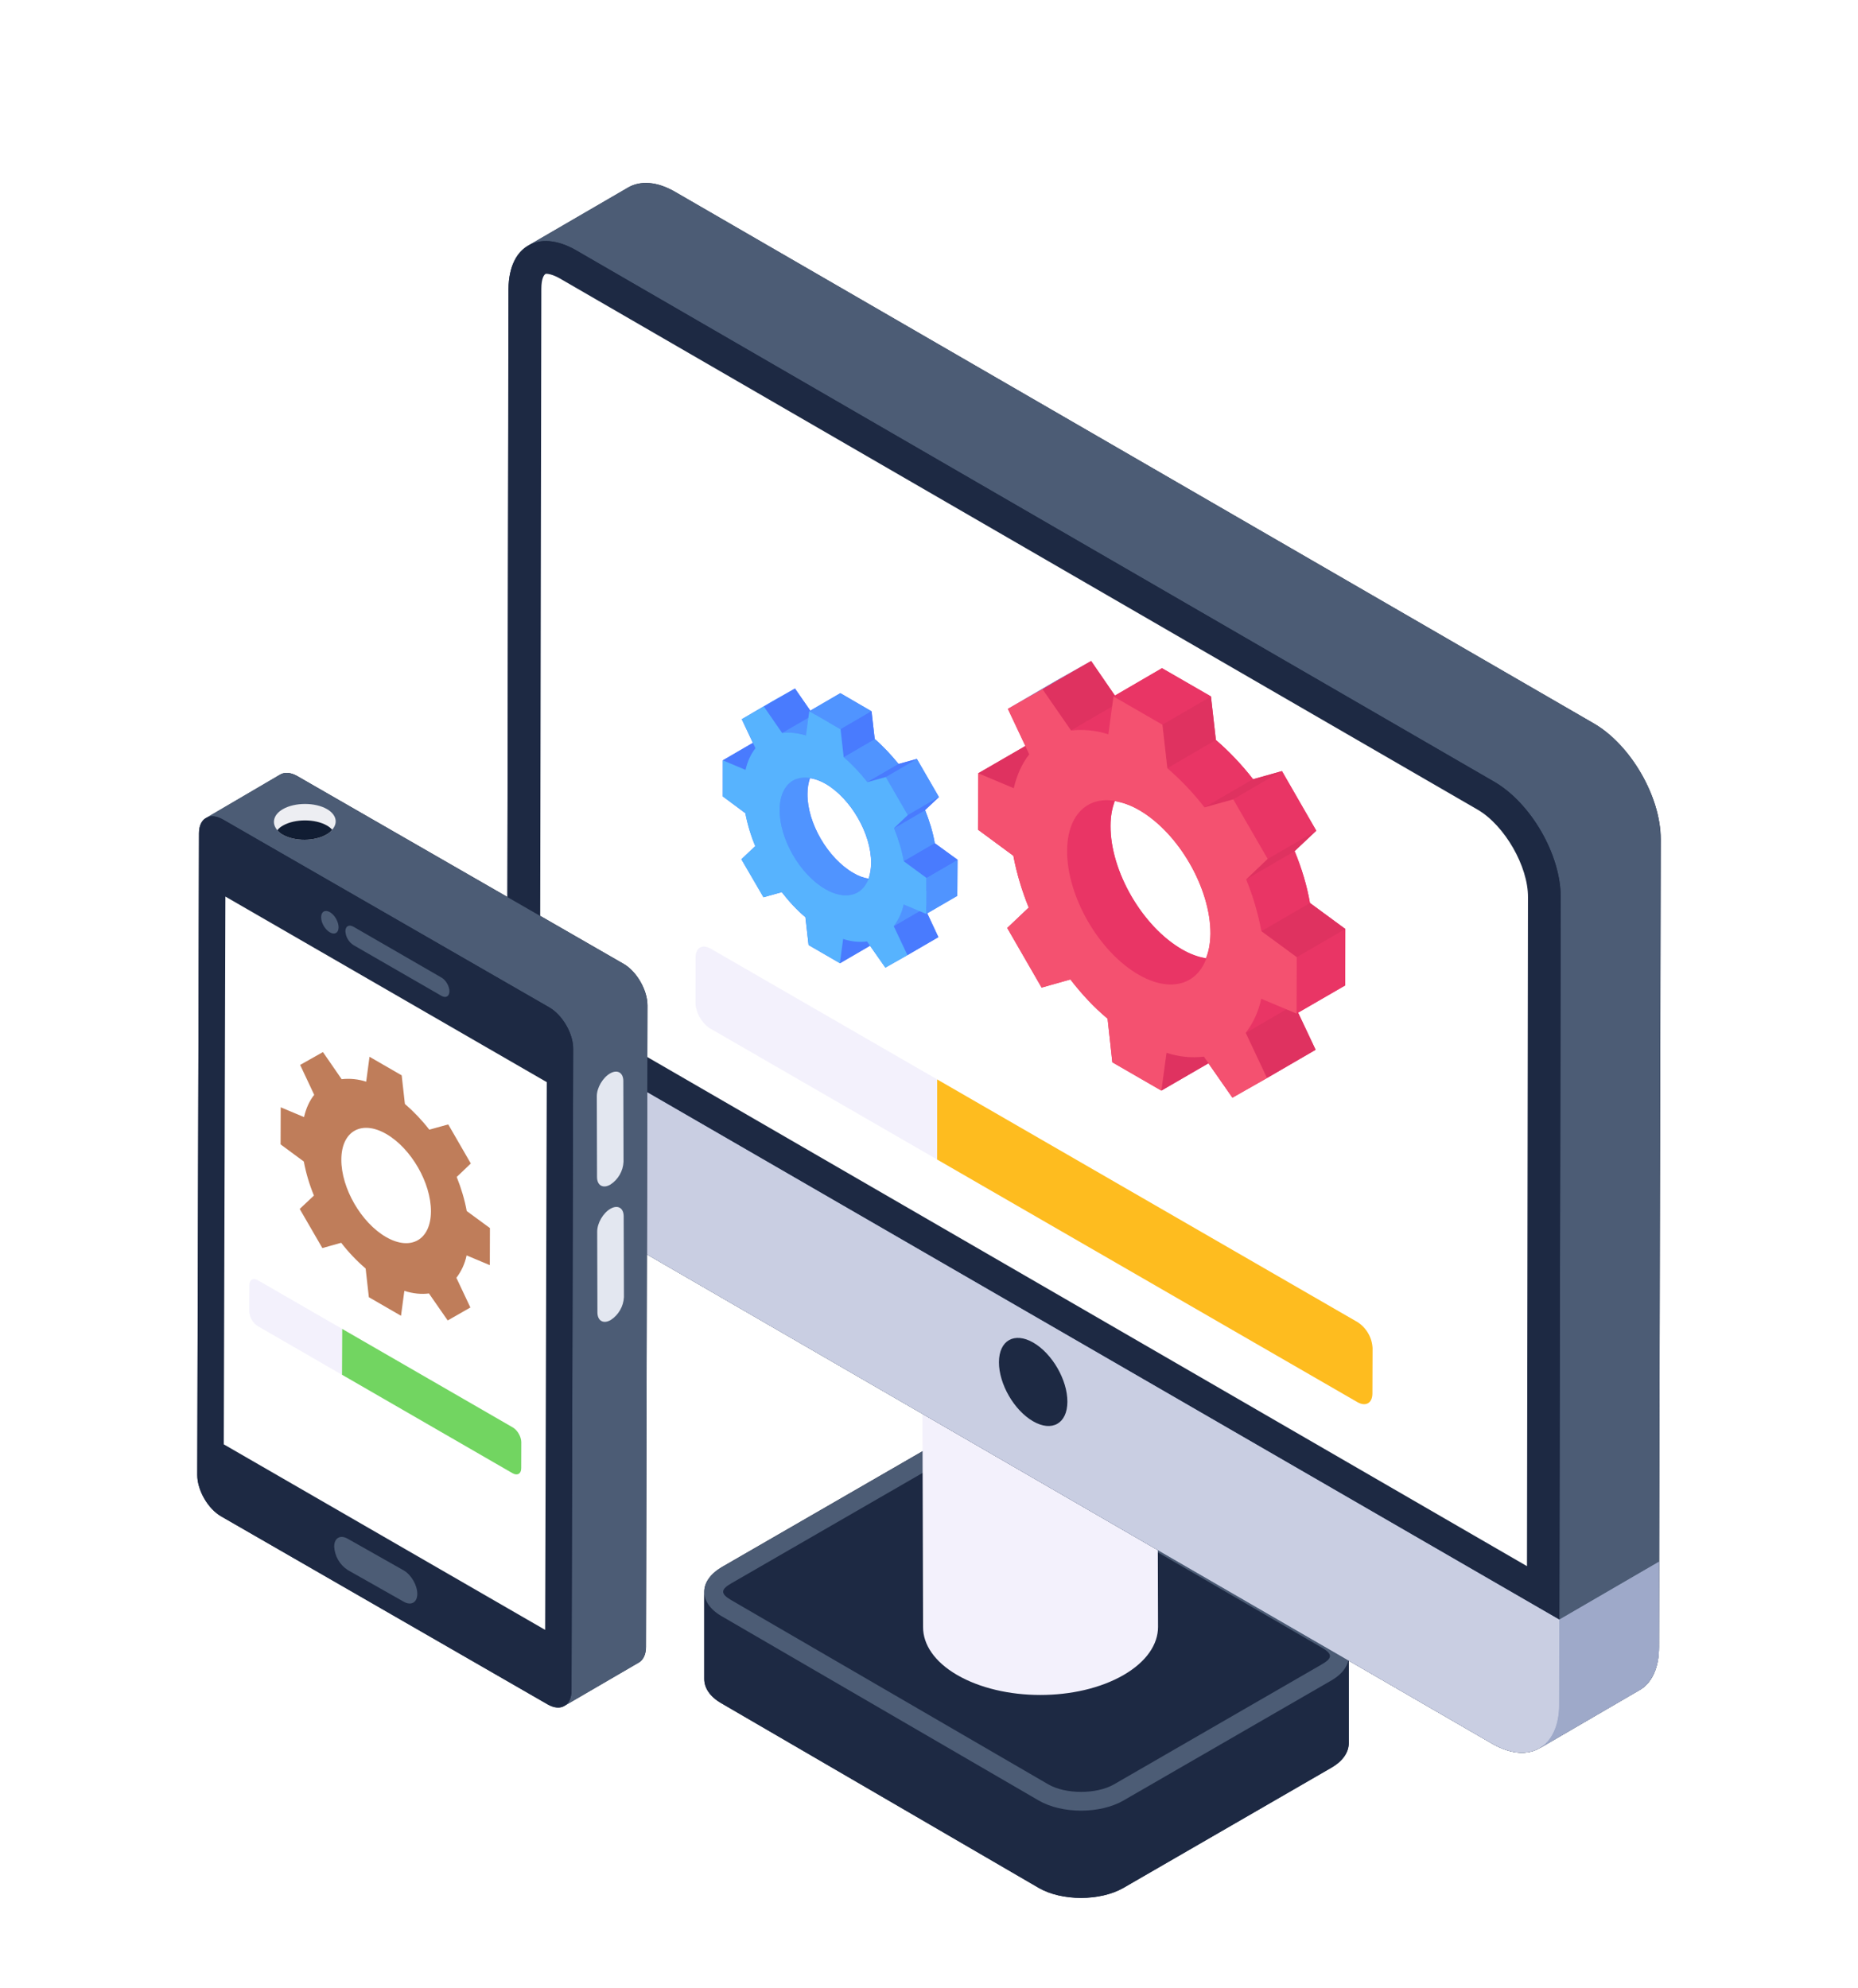 <svg width="100" height="107" viewBox="0 0 100 107" fill="none" xmlns="http://www.w3.org/2000/svg">
<g filter="url(#filter0_dd_14932_572)">
<path d="M37.904 79.673V84.365C37.904 84.846 38.212 85.327 38.827 85.673L55.904 95.615C57.154 96.327 59.212 96.327 60.462 95.615L71.635 89.154C72.288 88.788 72.596 88.308 72.596 87.808V83.173C72.615 82.673 72.308 82.192 71.654 81.808L54.577 71.885C53.346 71.173 51.308 71.154 50.038 71.885L38.846 78.346C38.231 78.712 37.904 79.192 37.904 79.673Z" fill="#1D2943"/>
<path d="M37.904 79.683V84.371C37.904 84.854 38.212 85.321 38.821 85.675L55.908 95.609C57.146 96.335 59.208 96.335 60.465 95.609L71.638 89.154C72.283 88.783 72.588 88.3 72.588 87.817V83.129C72.588 83.612 72.284 84.079 71.64 84.45L60.465 90.906C59.209 91.631 57.163 91.631 55.908 90.906L38.838 80.987C38.212 80.633 37.904 80.15 37.904 79.683Z" fill="#1D2943"/>
<path d="M38.85 78.35C37.594 79.075 37.588 80.262 38.834 80.985L55.911 90.912C57.157 91.635 59.208 91.635 60.461 90.912L71.648 84.452C72.911 83.722 72.909 82.543 71.663 81.818L54.584 71.894C53.338 71.169 51.3 71.164 50.034 71.894L38.85 78.35Z" fill="#4C5C75"/>
<path d="M59.958 90.039L71.144 83.579C71.694 83.262 71.75 83.035 71.156 82.689L54.079 72.766C53.14 72.223 51.484 72.219 50.54 72.766L39.354 79.223C38.798 79.544 38.761 79.775 39.34 80.114L56.419 90.039C57.346 90.577 59.011 90.583 59.958 90.039Z" fill="#1D2943"/>
<path d="M49.604 54.578L49.681 81.585C49.683 82.514 50.292 83.441 51.511 84.151C53.979 85.584 57.985 85.589 60.467 84.157C61.712 83.437 62.329 82.499 62.327 81.56L62.25 54.553C62.254 55.491 61.635 56.43 60.39 57.149C57.91 58.582 53.902 58.576 51.435 57.141C50.217 56.434 49.608 55.507 49.604 54.578Z" fill="#F3F1FC"/>
<path d="M51.475 51.968C48.994 53.4 48.979 55.714 51.437 57.141C53.902 58.575 57.908 58.583 60.39 57.148C62.873 55.714 62.865 53.4 60.398 51.968C57.942 50.541 53.958 50.533 51.475 51.968Z" fill="#E9E7FC"/>
<path d="M27.288 53.02C27.288 55.308 28.884 58.096 30.884 59.231L80.308 87.847C81.404 88.481 82.385 88.481 83.038 87.962C82.981 88.02 82.923 88.058 82.865 88.097L88.25 84.962C88.885 84.597 89.288 83.789 89.288 82.654L89.385 39.173C89.385 36.885 87.769 34.096 85.788 32.943L36.365 4.346C35.365 3.75 34.461 3.712 33.808 4.096L28.577 7.135L28.423 7.212C28.461 7.193 28.481 7.173 28.519 7.173C27.808 7.52 27.384 8.347 27.365 9.539L27.288 53.02Z" fill="#1D2943"/>
<path d="M89.375 39.172C89.388 36.883 87.773 34.097 85.788 32.941L36.371 4.345C35.365 3.76 34.463 3.71 33.802 4.091L28.423 7.22C29.084 6.837 29.986 6.889 30.992 7.46L80.409 36.068C82.394 37.212 84.01 40.01 83.996 42.298L83.919 85.775C83.908 86.922 83.513 87.708 82.865 88.091L88.244 84.962C88.892 84.593 89.287 83.793 89.287 82.66L89.375 39.172Z" fill="#4C5C75"/>
<path d="M30.99 7.468C29.002 6.318 27.381 7.243 27.375 9.537L27.288 53.016C27.283 55.3 28.892 58.089 30.883 59.239L80.298 87.841C82.287 88.989 83.908 88.066 83.913 85.779L84 42.303C84.008 40.006 82.396 37.218 80.408 36.07L30.99 7.468Z" fill="#1D2943"/>
<path d="M27.288 48.424V53.02C27.288 55.308 28.885 58.097 30.885 59.231L80.308 87.847C81.404 88.481 82.404 88.481 83.058 87.943C83 88.001 82.942 88.039 82.885 88.078L88.212 84.981C88.865 84.616 89.308 83.77 89.288 82.635V78.058L83.923 81.174L27.288 48.424Z" fill="#9EA9C9"/>
<path d="M27.288 48.43V53.016C27.282 55.301 28.892 58.089 30.883 59.239L80.298 87.841C82.286 88.989 83.907 88.066 83.913 85.78L83.925 81.178L27.288 48.43Z" fill="#C9CEE2"/>
<path d="M83.927 85.731L83.923 81.181L89.296 78.056L89.287 82.631C89.315 83.771 88.86 84.611 88.217 84.977L82.879 88.081C83.523 87.702 83.915 86.869 83.927 85.731Z" fill="#9EA9C9"/>
<path d="M55.613 66.263C54.594 65.675 53.767 66.144 53.765 67.317C53.761 68.49 54.581 69.91 55.602 70.498C56.621 71.088 57.446 70.617 57.448 69.446C57.452 68.273 56.633 66.854 55.613 66.263Z" fill="#1D2943"/>
<path d="M29.067 47.553L82.184 78.295L82.238 42.301C82.256 40.633 80.975 38.424 79.536 37.583L30.119 8.98C29.715 8.753 29.469 8.735 29.383 8.735C29.277 8.77 29.136 8.997 29.136 9.543L29.067 47.553Z" fill="white"/>
<path d="M54.538 40.058L52.635 38.654L52.654 35.616L55.192 34.154L54.25 32.154L56.846 30.635L58.731 29.577L60 31.442L62.538 29.962L65.173 31.481L65.442 33.827C66.154 34.443 66.827 35.154 67.442 35.943L69 35.5L70.846 38.712L69.673 39.808C70.058 40.712 70.346 41.673 70.5 42.596L72.404 44V47.039L69.865 48.5L70.808 50.5L68.192 52.02L66.327 53.077L65.038 51.231L62.5 52.693L59.865 51.173L59.615 48.827C58.885 48.231 58.212 47.5 57.615 46.712L56.058 47.154L54.212 43.943L55.365 42.846C55 41.943 54.712 40.981 54.538 40.058ZM63.615 45.096C64.077 45.366 64.5 45.5 64.904 45.577C65.058 45.193 65.135 44.77 65.154 44.25C65.154 41.808 63.442 38.827 61.308 37.596C60.846 37.327 60.404 37.193 60 37.116C59.865 37.5 59.769 37.923 59.769 38.443C59.75 40.885 61.481 43.866 63.615 45.096Z" fill="#E93565"/>
<path d="M62.508 52.703L65.121 51.183L65.394 49.145L62.782 50.664L62.508 52.703ZM54.561 36.424L57.177 34.904L55.265 34.102L52.65 35.622L54.561 36.424Z" fill="#DF3260"/>
<path d="M57.436 39.808C57.425 42.251 59.14 45.225 61.275 46.454C62.348 47.074 63.321 47.141 64.017 46.731L66.363 45.37C65.656 45.779 64.692 45.724 63.619 45.104C61.484 43.866 59.759 40.891 59.771 38.447C59.771 37.229 60.202 36.368 60.898 35.968L58.554 37.329C57.867 37.727 57.438 38.591 57.438 39.806L57.436 39.808Z" fill="#E93565"/>
<path d="M56.109 31.096L58.725 29.577L56.856 30.635L54.24 32.154L56.109 31.096Z" fill="#57B3FE"/>
<path d="M68.192 52.023L70.808 50.504L69.659 48.071L67.044 49.591L68.192 52.023ZM57.646 33.318L60.26 31.798L58.723 29.577L56.109 31.096L57.646 33.318Z" fill="#DF3260"/>
<path d="M67.046 49.591L69.659 48.071C70.072 47.53 70.357 46.903 70.494 46.237L67.879 47.756C67.711 48.495 67.427 49.11 67.046 49.591ZM59.654 33.523L62.265 32.004C61.619 31.794 60.935 31.724 60.26 31.8L57.644 33.319C58.32 33.243 59.005 33.313 59.652 33.523H59.654ZM67.89 44.12L70.506 42.6C70.34 41.681 70.052 40.723 69.683 39.812L67.067 41.331C67.436 42.23 67.712 43.164 67.89 44.12ZM64.827 37.456L67.442 35.937C66.846 35.169 66.174 34.462 65.438 33.827L62.825 35.346C63.542 35.962 64.221 36.679 64.827 37.456Z" fill="#E93565"/>
<path d="M69.783 48.556L72.398 47.036L72.406 43.998L69.79 45.517L69.783 48.556Z" fill="#E93565"/>
<path d="M69.792 45.518L72.406 43.999L70.504 42.602L67.89 44.122L69.792 45.518Z" fill="#DF3260"/>
<path d="M62.563 33.006L65.177 31.487L62.542 29.966L59.927 31.485L62.563 33.006Z" fill="#E93565"/>
<path d="M62.827 35.347L65.438 33.828L65.177 31.487L62.562 33.007L62.827 35.347ZM67.069 41.33L69.683 39.81L70.84 38.709L68.225 40.228L67.069 41.33ZM66.377 37.026L68.992 35.507L67.44 35.937L64.827 37.456L66.377 37.026Z" fill="#DF3260"/>
<path d="M68.227 40.227L70.84 38.708L68.99 35.506L66.377 37.025L68.227 40.227Z" fill="#E93565"/>
<path d="M52.642 38.66L54.544 40.064C54.724 41.02 55.002 41.954 55.373 42.852L54.208 43.95L56.065 47.156L57.608 46.722C58.2 47.491 58.871 48.198 59.608 48.831L59.871 51.179L62.506 52.703L62.783 50.664C63.43 50.881 64.118 50.952 64.796 50.872L66.333 53.083L68.192 52.026L67.046 49.591C67.458 49.05 67.743 48.423 67.881 47.756L69.784 48.556L69.792 45.518L67.89 44.12C67.713 43.165 67.438 42.23 67.069 41.331L68.227 40.227L66.377 37.026L64.827 37.456C64.232 36.688 63.562 35.982 62.827 35.347L62.563 33.006L59.929 31.485L59.652 33.524C59.006 33.313 58.322 33.243 57.646 33.318L56.109 31.097L54.242 32.154L55.396 34.6C55.015 35.081 54.731 35.697 54.562 36.425L52.652 35.622L52.642 38.66ZM61.277 46.458C59.142 45.227 57.427 42.252 57.433 39.803C57.44 37.352 59.169 36.366 61.302 37.599C63.434 38.829 65.152 41.804 65.144 44.254C65.138 46.704 63.41 47.691 61.277 46.458Z" fill="#F45170"/>
<path d="M38.904 36.865V34.923L40.519 33.981L39.923 32.712L41.596 31.731L42.788 31.058L43.615 32.25L45.231 31.308L46.904 32.288L47.077 33.769C47.538 34.173 47.961 34.635 48.365 35.115L49.346 34.846L50.538 36.904L49.788 37.596C50.019 38.192 50.211 38.788 50.308 39.385L51.538 40.269L51.519 42.212L49.904 43.154L50.5 44.442L48.846 45.404L47.654 46.077L46.827 44.904L45.211 45.846L43.519 44.865L43.346 43.365C42.885 42.981 42.461 42.519 42.077 42.019L41.096 42.288L39.904 40.25L40.654 39.538C40.404 38.962 40.231 38.346 40.115 37.769L38.904 36.865ZM45.923 40.981C46.211 41.154 46.481 41.25 46.75 41.288C46.838 41.015 46.883 40.73 46.885 40.442C46.885 38.865 45.788 36.981 44.442 36.192C44.135 36.019 43.865 35.923 43.596 35.885C43.519 36.115 43.461 36.404 43.461 36.731C43.442 38.288 44.558 40.192 45.923 40.981Z" fill="#497BFE"/>
<path d="M45.204 45.841L46.875 44.87L47.048 43.566L45.379 44.537L45.204 45.841ZM40.125 35.437L41.798 34.468L40.575 33.954L38.904 34.923L40.125 35.437Z" fill="#497BFE"/>
<path d="M41.962 37.598C41.956 39.162 43.052 41.064 44.417 41.848C45.102 42.243 45.725 42.287 46.169 42.025L47.669 41.154C47.215 41.416 46.6 41.381 45.915 40.985C44.55 40.193 43.448 38.293 43.454 36.729C43.454 35.952 43.731 35.402 44.177 35.147L42.677 36.016C42.238 36.27 41.962 36.823 41.962 37.598Z" fill="#5094FF"/>
<path d="M41.115 32.033L42.786 31.061L41.592 31.735L39.921 32.708L41.115 32.033Z" fill="#57B3FE"/>
<path d="M48.838 45.408L50.508 44.437L49.775 42.881L48.104 43.852L48.838 45.408ZM42.096 33.452L43.767 32.481L42.786 31.061L41.115 32.033L42.096 33.452Z" fill="#497BFE"/>
<path d="M48.104 43.852L49.775 42.881C50.038 42.535 50.22 42.134 50.307 41.708L48.638 42.679C48.531 43.152 48.348 43.544 48.104 43.852ZM43.379 33.583L45.05 32.614C44.59 32.469 44.156 32.433 43.767 32.481L42.096 33.452C42.528 33.404 42.965 33.448 43.379 33.583ZM48.644 40.356L50.315 39.385C50.211 38.796 50.027 38.185 49.79 37.602L48.119 38.571C48.355 39.147 48.531 39.745 48.644 40.356ZM46.686 36.096L48.358 35.125C47.969 34.629 47.536 34.169 47.077 33.779L45.407 34.748C45.877 35.154 46.306 35.606 46.686 36.096Z" fill="#5094FF"/>
<path d="M49.854 43.191L51.525 42.22L51.531 40.277L49.86 41.248L49.854 43.191Z" fill="#5094FF"/>
<path d="M49.86 41.25L51.531 40.279L50.315 39.385L48.644 40.356L49.86 41.25Z" fill="#497BFE"/>
<path d="M45.24 33.252L46.909 32.281L45.225 31.31L43.556 32.279L45.24 33.252Z" fill="#5094FF"/>
<path d="M45.408 34.749L47.077 33.777L46.91 32.281L45.24 33.252L45.408 34.749ZM48.119 38.572L49.79 37.602L50.529 36.897L48.86 37.868L48.119 38.572ZM47.677 35.822L49.348 34.85L48.358 35.126L46.687 36.097L47.677 35.822Z" fill="#497BFE"/>
<path d="M48.86 37.868L50.529 36.897L49.348 34.851L47.677 35.822L48.86 37.868Z" fill="#5094FF"/>
<path d="M38.9 36.866L40.114 37.764C40.223 38.356 40.404 38.96 40.644 39.545L39.9 40.247L41.087 42.297L42.073 42.018C42.46 42.516 42.892 42.979 43.352 43.366L43.519 44.868L45.204 45.841L45.379 44.537C45.793 44.677 46.233 44.723 46.667 44.672L47.648 46.085L48.839 45.408L48.104 43.852C48.368 43.506 48.55 43.105 48.639 42.679L49.854 43.191L49.86 41.249L48.644 40.356C48.54 39.768 48.356 39.156 48.119 38.572L48.86 37.868L47.677 35.822L46.687 36.097C46.298 35.6 45.865 35.141 45.408 34.749L45.24 33.252L43.556 32.279L43.379 33.583C42.921 33.441 42.486 33.404 42.096 33.452L41.115 32.033L39.923 32.706L40.66 34.272C40.415 34.579 40.233 34.972 40.125 35.437L38.904 34.924L38.9 36.866ZM44.417 41.85C43.054 41.064 41.956 39.162 41.962 37.597C41.965 36.031 43.071 35.401 44.433 36.187C45.798 36.975 46.894 38.876 46.89 40.443C46.885 42.008 45.781 42.637 44.417 41.85Z" fill="#57B3FE"/>
<path d="M50.438 52.097L50.427 56.403L73.052 69.464C73.504 69.725 73.863 69.522 73.865 69.002L73.873 66.56C73.859 66.279 73.779 66.006 73.638 65.763C73.498 65.519 73.302 65.313 73.065 65.16L50.438 52.097Z" fill="#FEBC1F"/>
<path d="M38.25 45.059C37.8 44.8 37.442 45.006 37.438 45.523L37.433 47.965C37.431 48.484 37.788 49.104 38.24 49.365L50.427 56.402L50.438 52.096L38.25 45.059Z" fill="#F3F1FC"/>
<path d="M33.567 45.885L15.998 35.775L33.567 45.885Z" fill="#4C5C75"/>
<path d="M10.615 73.385C10.615 74.212 11.192 75.212 11.904 75.616L29.461 85.731C29.827 85.943 30.154 85.962 30.384 85.808L34.384 83.481C34.615 83.346 34.769 83.058 34.769 82.635L34.846 48.116C34.846 47.289 34.269 46.289 33.577 45.885L16 35.77C15.634 35.558 15.307 35.558 15.077 35.693L11.154 38C10.884 38.096 10.711 38.404 10.711 38.846L10.615 73.385Z" fill="#1D2943"/>
<path d="M11.088 38.02C11.321 37.885 11.646 37.904 12.004 38.11L29.563 48.221C30.273 48.633 30.856 49.629 30.848 50.447L30.758 84.981C30.758 85.395 30.613 85.681 30.381 85.816L34.385 83.481C34.617 83.347 34.761 83.058 34.761 82.645L34.85 48.112C34.85 47.295 34.277 46.298 33.567 45.885L15.998 35.775C15.638 35.568 15.315 35.55 15.082 35.685L11.088 38.02Z" fill="#4C5C75"/>
<path d="M12.002 38.112C11.292 37.703 10.711 38.033 10.71 38.849L10.621 73.385C10.619 74.209 11.196 75.207 11.906 75.616L29.469 85.726C30.181 86.137 30.759 85.805 30.761 84.982L30.85 50.447C30.852 49.632 30.275 48.632 29.565 48.222L12.002 38.112Z" fill="#1D2943"/>
<path d="M29.34 81.725L29.427 52.244L12.131 42.256L12.044 71.739L29.34 81.725Z" fill="white"/>
<path d="M19.023 43.879C18.787 43.745 18.59 43.848 18.59 44.12C18.598 44.269 18.64 44.415 18.715 44.544C18.789 44.674 18.894 44.784 19.019 44.866L23.756 47.598C23.992 47.735 24.187 47.631 24.189 47.352C24.189 47.081 23.996 46.75 23.758 46.614L19.023 43.879ZM17.758 43.096C17.498 42.945 17.285 43.068 17.283 43.366C17.283 43.672 17.494 44.031 17.754 44.181C18.008 44.329 18.223 44.214 18.223 43.908C18.223 43.61 18.012 43.245 17.758 43.096ZM18.721 76.823C18.317 76.589 17.988 76.775 17.987 77.241C18 77.494 18.073 77.741 18.2 77.96C18.327 78.18 18.504 78.366 18.717 78.504L21.721 80.204C22.125 80.439 22.458 80.254 22.46 79.789C22.46 79.323 22.133 78.758 21.727 78.523L18.721 76.823Z" fill="#4C5C75"/>
<path d="M14.927 38.685C15.006 38.785 15.106 38.868 15.219 38.927C15.869 39.297 16.927 39.287 17.569 38.918C17.69 38.854 17.796 38.765 17.879 38.656C18.2 38.297 18.113 37.848 17.598 37.548C16.957 37.179 15.879 37.179 15.229 37.548C14.704 37.85 14.606 38.318 14.927 38.685Z" fill="#EDEEF2"/>
<path d="M14.927 38.685C15.006 38.785 15.106 38.868 15.219 38.927C15.869 39.297 16.927 39.287 17.569 38.918C17.69 38.854 17.796 38.765 17.879 38.656C17.797 38.568 17.703 38.492 17.598 38.433C16.957 38.064 15.879 38.064 15.229 38.433C15.092 38.51 14.994 38.597 14.927 38.685Z" fill="#111D33"/>
<path d="M32.834 51.776C32.436 52.006 32.119 52.554 32.121 53.006L32.133 57.354C32.134 57.804 32.454 57.989 32.852 57.758C33.058 57.624 33.23 57.443 33.353 57.23C33.476 57.016 33.547 56.777 33.559 56.531L33.548 52.181C33.546 51.731 33.227 51.547 32.834 51.776ZM32.856 59.058C32.458 59.287 32.14 59.837 32.142 60.293L32.154 64.635C32.154 65.093 32.475 65.276 32.873 65.045C33.08 64.91 33.252 64.728 33.374 64.514C33.498 64.3 33.568 64.061 33.581 63.814L33.567 59.47C33.567 59.012 33.248 58.833 32.856 59.058Z" fill="#E3E7F0"/>
<path d="M15.102 55.594L16.352 56.517C16.47 57.145 16.652 57.758 16.896 58.348L16.131 59.069L17.35 61.175L18.363 60.89C18.753 61.396 19.194 61.86 19.679 62.275L19.852 63.819L21.583 64.819L21.763 63.479C22.24 63.629 22.686 63.671 23.086 63.617L24.096 65.071L25.317 64.373L24.563 62.775C24.835 62.419 25.023 62.007 25.113 61.569L26.363 62.094L26.369 60.098L25.119 59.181C25.011 58.577 24.821 57.946 24.581 57.348L25.34 56.623L24.125 54.519L23.106 54.802C22.715 54.298 22.275 53.834 21.792 53.417L21.619 51.879L19.888 50.879L19.708 52.219C19.282 52.081 18.833 52.035 18.388 52.085L17.381 50.625L16.154 51.317L16.911 52.927C16.661 53.242 16.473 53.646 16.363 54.125L15.108 53.598L15.102 55.594ZM20.775 60.579C19.44 59.81 18.365 57.948 18.371 56.413C18.375 54.881 19.456 54.264 20.79 55.035C22.125 55.804 23.2 57.665 23.194 59.2C23.19 60.733 22.11 61.35 20.775 60.579Z" fill="#BF7D5A"/>
<path d="M18.411 65.523L18.404 67.991L27.586 73.293C27.846 73.441 28.052 73.323 28.052 73.027L28.056 71.627C28.056 71.329 27.852 70.973 27.594 70.825L18.411 65.523Z" fill="#72D561"/>
<path d="M13.884 62.91C13.625 62.76 13.419 62.877 13.417 63.175L13.413 64.575C13.413 64.871 13.619 65.229 13.877 65.377L18.404 67.993L18.411 65.523L13.884 62.91Z" fill="#F3F1FC"/>
</g>
<defs>
<filter id="filter0_dd_14932_572" x="-6" y="-2" width="112" height="112" filterUnits="userSpaceOnUse" color-interpolation-filters="sRGB">
<feFlood flood-opacity="0" result="BackgroundImageFix"/>
<feColorMatrix in="SourceAlpha" type="matrix" values="0 0 0 0 0 0 0 0 0 0 0 0 0 0 0 0 0 0 127 0" result="hardAlpha"/>
<feMorphology radius="2" operator="erode" in="SourceAlpha" result="effect1_dropShadow_14932_572"/>
<feOffset dy="2"/>
<feGaussianBlur stdDeviation="2"/>
<feColorMatrix type="matrix" values="0 0 0 0 0.063 0 0 0 0 0.094 0 0 0 0 0.157 0 0 0 0.06 0"/>
<feBlend mode="normal" in2="BackgroundImageFix" result="effect1_dropShadow_14932_572"/>
<feColorMatrix in="SourceAlpha" type="matrix" values="0 0 0 0 0 0 0 0 0 0 0 0 0 0 0 0 0 0 127 0" result="hardAlpha"/>
<feMorphology radius="2" operator="erode" in="SourceAlpha" result="effect2_dropShadow_14932_572"/>
<feOffset dy="4"/>
<feGaussianBlur stdDeviation="4"/>
<feColorMatrix type="matrix" values="0 0 0 0 0.063 0 0 0 0 0.094 0 0 0 0 0.157 0 0 0 0.1 0"/>
<feBlend mode="normal" in2="effect1_dropShadow_14932_572" result="effect2_dropShadow_14932_572"/>
<feBlend mode="normal" in="SourceGraphic" in2="effect2_dropShadow_14932_572" result="shape"/>
</filter>
</defs>
</svg>

